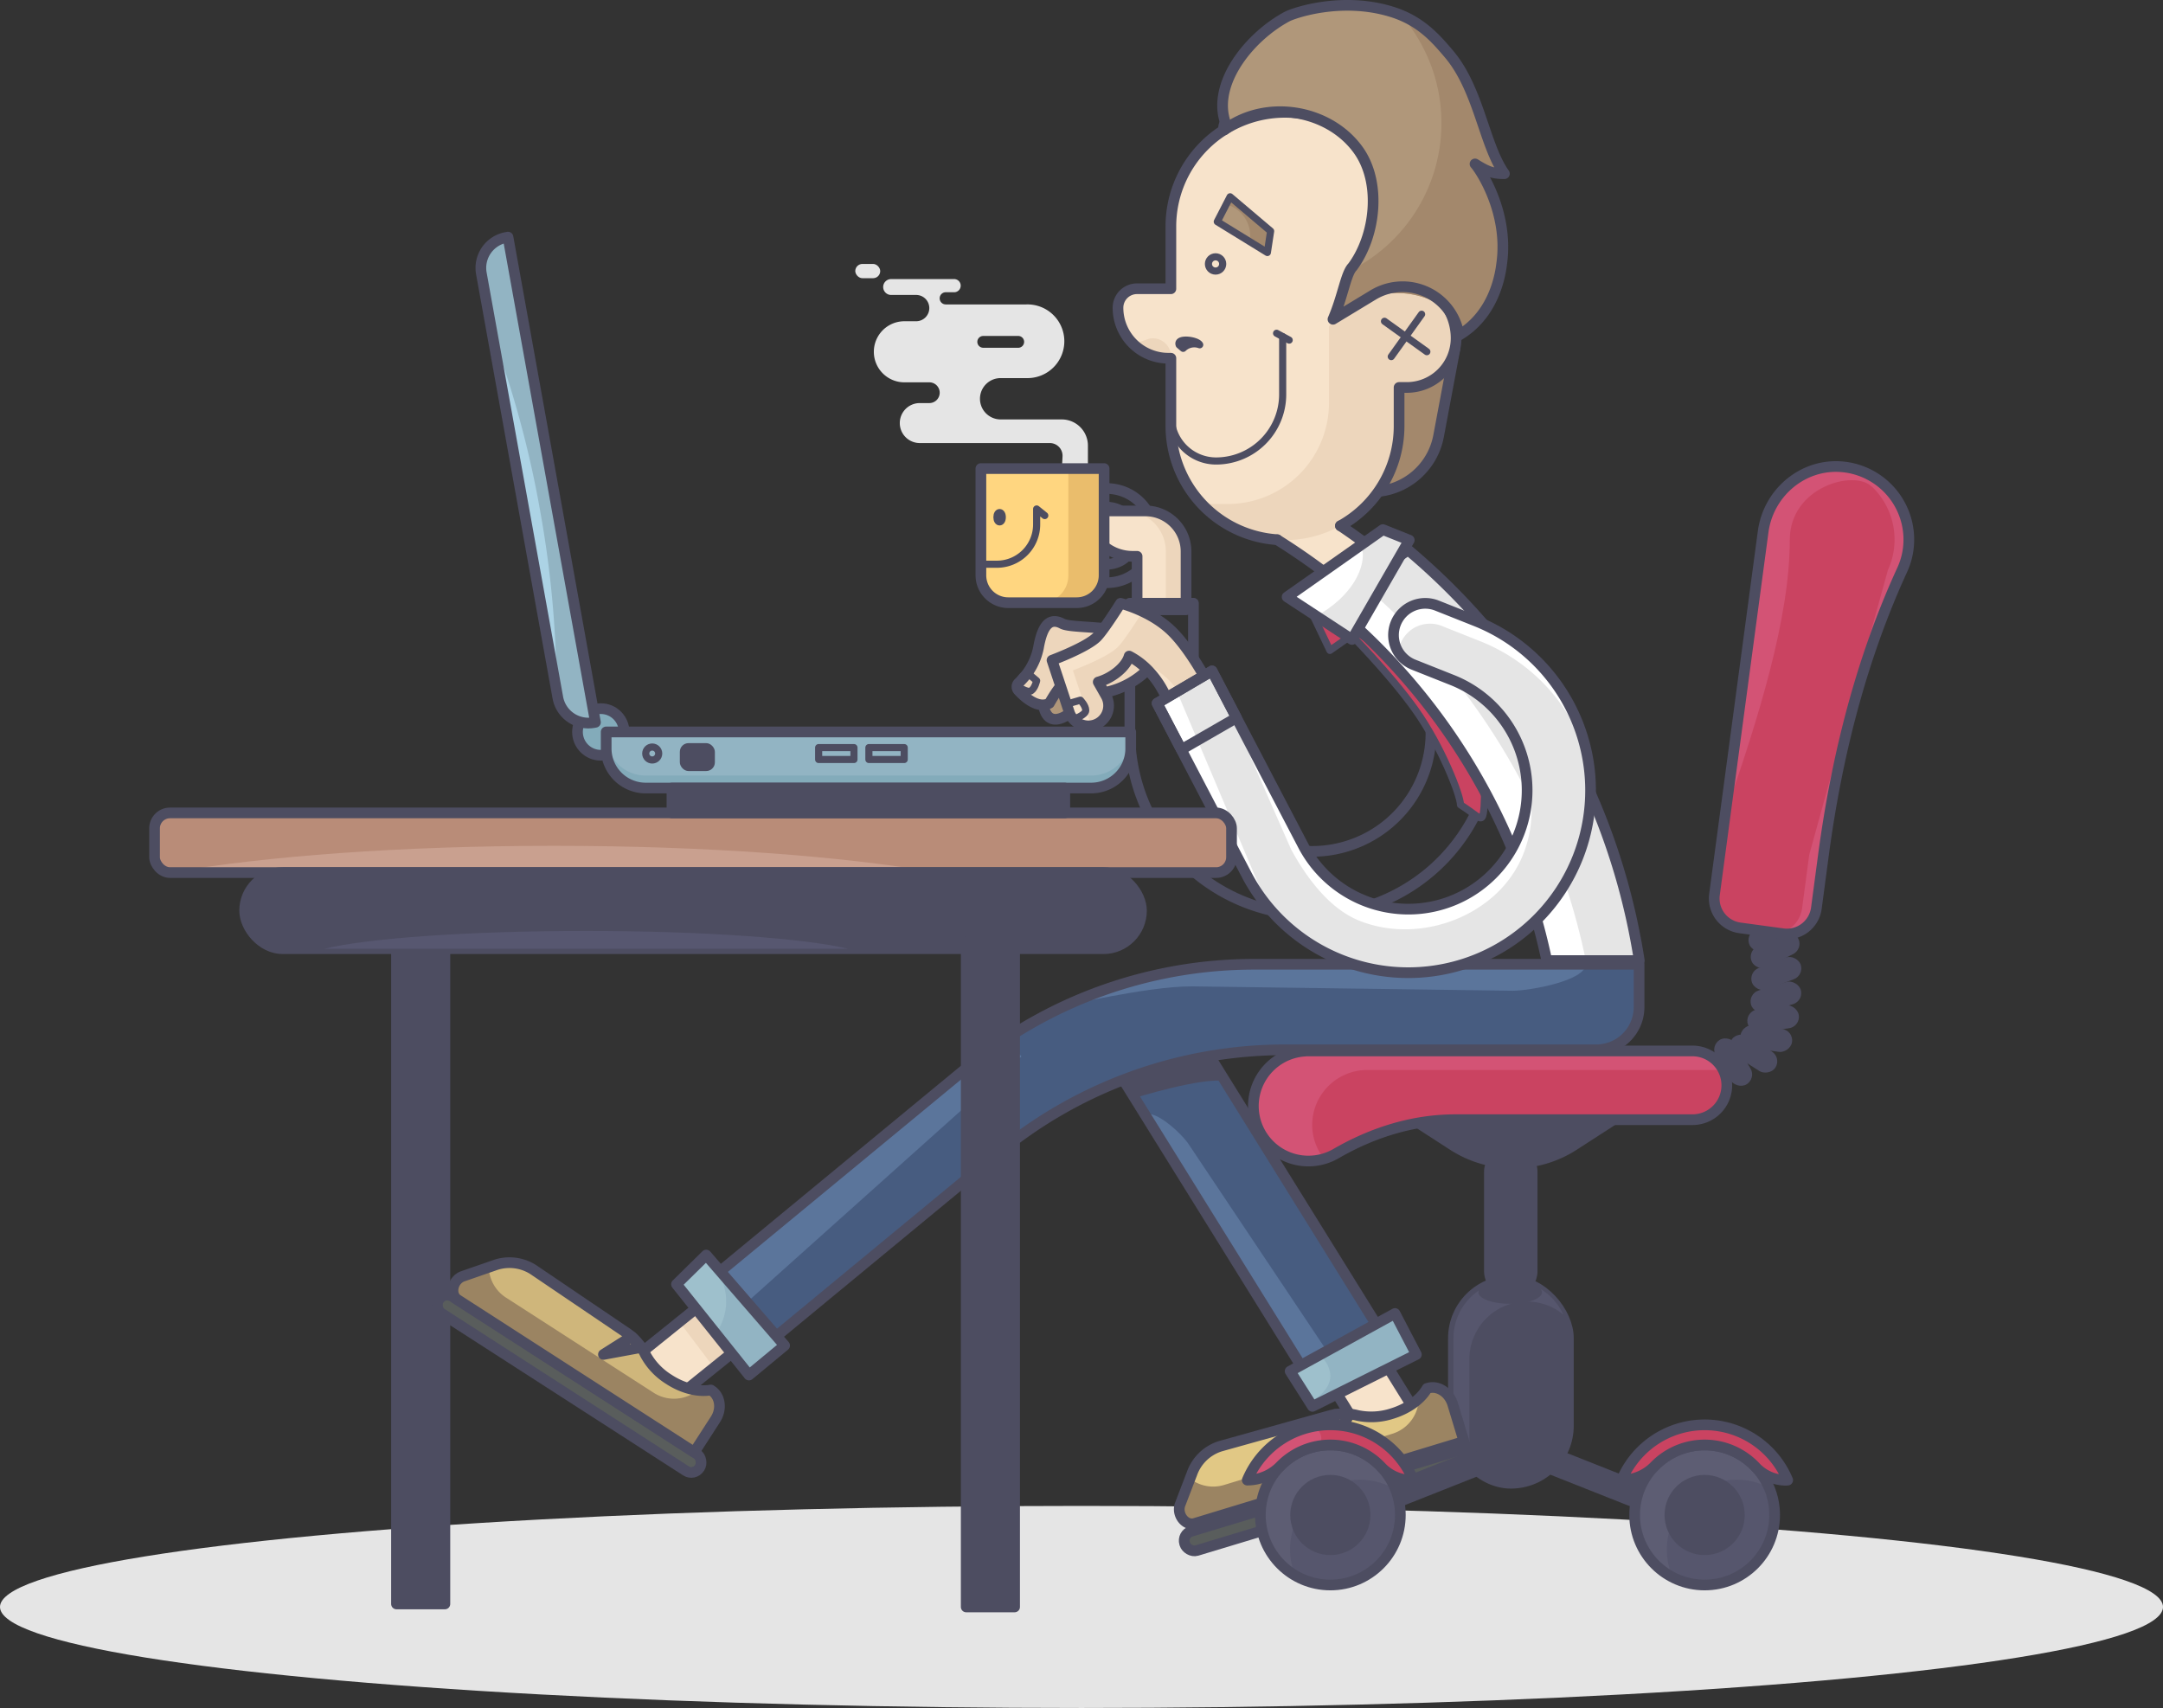 <svg xmlns="http://www.w3.org/2000/svg" viewBox="0 0 606.96 479.25"><rect x="0" y="0" width="606.96" height="479.25" fill="#333333" stroke="none"/><defs><style>.cls-1{fill:#e5e5e5;}.cls-16,.cls-2,.cls-8{fill:none;stroke:#4d4d61;}.cls-2,.cls-8{stroke-linecap:round;stroke-linejoin:round;}.cls-2{stroke-width:3px;}.cls-3{fill:#4d4d61;}.cls-4{fill:#56566d;}.cls-5{fill:#f7e3cb;}.cls-6{fill:#edd6bc;}.cls-7{fill:#ffd680;}.cls-16,.cls-8{stroke-width:2px;}.cls-9{fill:#eabd6c;}.cls-10{fill:#ca4361;}.cls-11{fill:#595d5c;}.cls-12{fill:#9b8462;}.cls-13,.cls-28{fill:#e1c885;}.cls-14{fill:#d35375;}.cls-15{fill:#a3886c;}.cls-16{stroke-miterlimit:10;}.cls-17{fill:#b0977a;}.cls-18{fill:#475c80;}.cls-19{fill:#6987af;opacity:0.57;}.cls-20{fill:#fff;}.cls-21{fill:#66667c;opacity:0.44;}.cls-22{fill:#b98c78;}.cls-23{fill:#c9a08f;}.cls-24{fill:#575770;}.cls-25{fill:#83abba;}.cls-26{fill:#92b4c3;}.cls-27{fill:#acd3e5;}.cls-28{opacity:0.74;}.cls-29{fill:#9ec0cc;}</style></defs><title>Asset 1</title><g id="Layer_2" data-name="Layer 2"><g id="Layer_1-2" data-name="Layer 1"><ellipse class="cls-1" cx="303.48" cy="450.9" rx="303.48" ry="28.35"/><rect class="cls-2" x="407.83" y="359.36" width="32.27" height="56.82" rx="16.14" transform="translate(847.94 775.55) rotate(-180)"/><rect class="cls-3" x="407.83" y="359.36" width="32.27" height="56.82" rx="16.14" transform="translate(847.94 775.55) rotate(-180)"/><path class="cls-4" d="M412.33,405.89V381.34a16.14,16.14,0,0,1,16.14-16.13h0a16,16,0,0,1,10.18,3.62A16.13,16.13,0,0,0,424,359.36h0a16.14,16.14,0,0,0-16.14,16.14v24.55a16.13,16.13,0,0,0,6,12.52A16,16,0,0,1,412.33,405.89Z"/><ellipse class="cls-3" cx="423.77" cy="362.61" rx="8.92" ry="3.24"/><path class="cls-3" d="M424,323.83h0a6,6,0,0,1,6,6v27.73a5.09,5.09,0,0,1-5.09,5.09H423.1a5.09,5.09,0,0,1-5.09-5.09V329.79A6,6,0,0,1,424,323.83Z" transform="translate(847.94 686.44) rotate(-180)"/><path class="cls-2" d="M424,323.83h0a6,6,0,0,1,6,6v27.81a5,5,0,0,1-5,5H423a5,5,0,0,1-5-5V329.79A6,6,0,0,1,424,323.83Z" transform="translate(847.94 686.44) rotate(-180)"/><path class="cls-1" d="M297.93,117.69H280.79a5.8,5.8,0,1,1,0-11.6H288a10.34,10.34,0,1,0,0-20.67H265.39a1.71,1.71,0,1,1,0-3.42h2.48a1.85,1.85,0,0,0,0-3.69H250.21a2.23,2.23,0,1,0,0,4.45h6.87a3.69,3.69,0,0,1,3.69,3.69h0a3.69,3.69,0,0,1-3.69,3.69h-3.3a8.57,8.57,0,1,0,0,17.14h7a2.91,2.91,0,0,1,0,5.82H258.1a5.61,5.61,0,0,0,0,11.22h36.5a3.57,3.57,0,0,1,3.56,3.74l-.14,2.8h7.26V125A7.35,7.35,0,0,0,297.93,117.69ZM274.25,95.92a1.65,1.65,0,0,1,1.66-1.65h9.94a1.66,1.66,0,0,1,0,3.31h-9.94A1.66,1.66,0,0,1,274.25,95.92Z"/><rect class="cls-1" x="240" y="74.06" width="7" height="4" rx="2"/><rect class="cls-3" x="483.1" y="290.77" width="6.49" height="14.57" rx="3.25" transform="translate(-84.04 292.62) rotate(-30.96)"/><rect class="cls-3" x="488.81" y="288.35" width="6.49" height="14.57" rx="3.25" transform="translate(-21.7 551.69) rotate(-57.49)"/><rect class="cls-3" x="492.38" y="284.09" width="6.49" height="14.57" rx="3.25" transform="translate(139.63 742.82) rotate(-82.19)"/><rect class="cls-3" x="490.27" y="282.66" width="14.57" height="6.49" rx="3.25" transform="translate(-35.65 73.77) rotate(-8.19)"/><rect class="cls-3" x="491.05" y="276.61" width="14.57" height="6.49" rx="3.25" transform="translate(-59.94 157.42) rotate(-16.95)"/><rect class="cls-3" x="491.17" y="269.91" width="14.57" height="6.49" rx="3.25" transform="translate(-64.81 196.99) rotate(-21.02)"/><rect class="cls-3" x="490.83" y="263.43" width="14.57" height="6.49" rx="3.25" transform="translate(-66.79 255.97) rotate(-27.08)"/><rect class="cls-3" x="490.2" y="258.73" width="14.57" height="6.49" rx="3.25" transform="translate(-64.7 253.91) rotate(-26.95)"/><path class="cls-2" d="M310.59,137.08a13.21,13.21,0,1,0,13.21,13.21A13.22,13.22,0,0,0,310.59,137.08Zm0,21.24a8,8,0,1,1,8-8A8,8,0,0,1,310.59,158.32Z"/><path class="cls-5" d="M321.44,143.36H310.06a4,4,0,0,0-3.53,5.93,12.73,12.73,0,0,0,11.27,6.81h1.28v15h13.74V154.73A11.38,11.38,0,0,0,321.44,143.36Z"/><path class="cls-6" d="M321.44,143.36h-5.67a11.38,11.38,0,0,1,11.38,11.37v16.38h5.67V154.73A11.38,11.38,0,0,0,321.44,143.36Z"/><path class="cls-2" d="M321.44,143.36H308.6a3,3,0,0,0-2.91,3.95,12.74,12.74,0,0,0,12.11,8.79h1.28v15h13.74V154.73A11.38,11.38,0,0,0,321.44,143.36Z"/><path class="cls-7" d="M282.93,131.48h19.21a7.68,7.68,0,0,1,7.68,7.68v29.95a0,0,0,0,1,0,0H275.25a0,0,0,0,1,0,0V139.16A7.68,7.68,0,0,1,282.93,131.48Z" transform="translate(585.07 300.59) rotate(180)"/><path class="cls-8" d="M275.25,158.32h4.49a11.15,11.15,0,0,0,11.15-11.15v-4.35l2.28,1.84"/><path class="cls-9" d="M299.79,131.48v30a7.68,7.68,0,0,1-7.68,7.68h10a7.68,7.68,0,0,0,7.68-7.68v-30Z"/><path class="cls-2" d="M282.93,131.48h19.21a7.68,7.68,0,0,1,7.68,7.68v29.95a0,0,0,0,1,0,0H275.25a0,0,0,0,1,0,0V139.16A7.68,7.68,0,0,1,282.93,131.48Z" transform="translate(585.07 300.59) rotate(180)"/><polygon class="cls-10" points="368.22 172.11 373.19 182.5 380.61 177.3 368.22 172.11"/><polygon class="cls-8" points="368.22 172.11 373.19 182.5 380.61 177.3 368.22 172.11"/><rect class="cls-5" x="355.53" y="303.12" width="16.07" height="108.07" transform="translate(860.85 468.72) rotate(148.15)"/><rect class="cls-2" x="355.53" y="303.12" width="16.07" height="108.07" transform="translate(860.85 468.72) rotate(148.15)"/><polygon class="cls-5" points="179.07 380.23 284.98 295.01 295.2 307.4 189.3 392.63 179.07 380.23"/><polygon class="cls-6" points="190.65 370.91 200.34 383.74 210 376.25 200.32 363.13 190.65 370.91"/><polygon class="cls-2" points="179.07 380.23 284.98 295.01 295.2 307.4 189.3 392.63 179.07 380.23"/><path class="cls-2" d="M407,172.2l-7.61-8.82A8.92,8.92,0,0,0,385.85,175l7.61,8.82a33.33,33.33,0,0,1-3.48,47h0a33.34,33.34,0,0,1-55.09-25.26v-36.3H317.05v36.3A51.21,51.21,0,0,0,329.47,239h0a51.17,51.17,0,0,0,72.16,5.34h0A51.17,51.17,0,0,0,407,172.2Z"/><path class="cls-10" d="M378.32,177.3s11.51,11.53,18.85,21.86,12.66,24,12.66,26.67c4.16,2.66,5.34,4.17,6,3.5s.75-4.75.75-8.21S384.09,173.46,378.32,177.3Z"/><path class="cls-8" d="M378.32,177.3s11.51,11.53,18.85,21.86,12.66,24,12.66,26.67c4.16,2.66,5.34,4.17,6,3.5s.75-4.75.75-8.21S384.09,173.46,378.32,177.3Z"/><rect class="cls-11" x="329.92" y="415.96" width="87.02" height="5.61" rx="2.71" transform="matrix(0.96, -0.29, 0.29, 0.96, -105.72, 126.82)"/><rect class="cls-2" x="329.92" y="415.96" width="87.02" height="5.61" rx="2.71" transform="matrix(0.96, -0.29, 0.29, 0.96, -105.72, 126.82)"/><path class="cls-12" d="M400.78,389.49l-.33.09c-1.72,3-5.3,5.69-9.88,7.08a18.82,18.82,0,0,1-9.61.51,15.29,15.29,0,0,0-7.63,0l-30.78,8.6a12.37,12.37,0,0,0-8.09,7.75l-3.28,8.55c-1.1,2.86,1.42,6.19,4.08,5.39l75.55-23L407.64,394C406.63,390.73,403.58,388.71,400.78,389.49Z"/><path class="cls-13" d="M334.46,413.51l-.53,1.37a10.53,10.53,0,0,0,9.56,1.79l47.2-14.36a10.51,10.51,0,0,0,7.43-9.87,19.41,19.41,0,0,1-7.55,4.22,18.82,18.82,0,0,1-9.61.51,15.29,15.29,0,0,0-7.63,0l-30.78,8.6A12.37,12.37,0,0,0,334.46,413.51Z"/><path class="cls-2" d="M400.78,389.49l-.33.09c-1.72,3-5.3,5.69-9.88,7.08a18.82,18.82,0,0,1-9.61.51,15.29,15.29,0,0,0-7.63,0l-30.78,8.6a12.37,12.37,0,0,0-8.09,7.75l-3.28,8.55c-1.1,2.86,1.42,6.19,4.08,5.39l75.55-23L407.64,394C406.63,390.73,403.58,388.71,400.78,389.49Z"/><polygon class="cls-2" points="373.35 406.12 378.71 396.79 374.64 396.87 373.35 406.12"/><path class="cls-5" d="M358.43,151.47a181.21,181.21,0,0,1,81.71,118.06h13.77a181.18,181.18,0,0,0-77.77-122"/><path class="cls-2" d="M441.62,321.36l11.11-7.18H396.61l11.11,7.18A31.26,31.26,0,0,0,441.62,321.36Z"/><path class="cls-3" d="M441.62,321.36l11.11-7.18H396.61l11.11,7.18A31.26,31.26,0,0,0,441.62,321.36Z"/><path class="cls-5" d="M372.93,149.09a32,32,0,0,0,19.67-29.53V108.72h2.16A13.84,13.84,0,0,0,408.6,94.89c0-7.64-5.32-14.71-13-14.71l-3.68.34.64-17a32,32,0,0,0-32-32h0a32,32,0,0,0-32,32v17.5h-9.5a5.33,5.33,0,0,0-5.34,5.33,14.17,14.17,0,0,0,14.17,14.17h.67v19a32,32,0,0,0,29.83,31.91"/><path class="cls-10" d="M474.89,294.89H367a9.28,9.28,0,0,0-1.06.06,15.44,15.44,0,1,0,8.92,28.77c10.23-5.93,21.64-9.54,33.47-9.54h66.59a9.64,9.64,0,0,0,9.64-9.65h0A9.64,9.64,0,0,0,474.89,294.89Z"/><path class="cls-14" d="M368.25,316.74a15.45,15.45,0,0,1,14.2-16.46,9.28,9.28,0,0,1,1.06-.06h100a9.65,9.65,0,0,0-8.62-5.33H367a9.28,9.28,0,0,0-1.06.06,15.44,15.44,0,1,0,5.61,30.19A15.29,15.29,0,0,1,368.25,316.74Z"/><path class="cls-2" d="M474.89,294.89H367a9.28,9.28,0,0,0-1.06.06,15.44,15.44,0,1,0,8.92,28.77c10.23-5.93,21.64-9.54,33.47-9.54h66.59a9.64,9.64,0,0,0,9.64-9.65h0A9.64,9.64,0,0,0,474.89,294.89Z"/><rect class="cls-3" x="445.24" y="399.35" width="7.37" height="31.99" transform="translate(1000.4 150.92) rotate(111.61)"/><path class="cls-3" d="M401.78,399.35h0a3.68,3.68,0,0,1,3.68,3.68v28.31a0,0,0,0,1,0,0h-7.37a0,0,0,0,1,0,0V403A3.68,3.68,0,0,1,401.78,399.35Z" transform="translate(639.99 -111.14) rotate(68.39)"/><path class="cls-15" d="M408.3,97.74l-4.62,24.62a19.2,19.2,0,0,1-21,15.53h-.05l11.84-49.72Z"/><path class="cls-2" d="M408.3,97.74l-4.62,24.62a19.2,19.2,0,0,1-21,15.53h-.05l11.84-49.72Z"/><path class="cls-6" d="M328.6,102.24V100a5.12,5.12,0,0,0-6-5l-3.72,1.26Z"/><path class="cls-6" d="M394.37,81.06H392.6V64c-7.7,11.94-19.67,27.61-19.67,27.61V113a28.41,28.41,0,0,1-28.42,28.42h-7.26a31.9,31.9,0,0,0,23.35,10.13h0a32,32,0,0,0,32-32V108.72h2.16a13.84,13.84,0,0,0,13.82-14.5A14.09,14.09,0,0,0,394.37,81.06Z"/><path class="cls-2" d="M376.14,147.53a32,32,0,0,0,16.46-28V108.72h2.16A13.84,13.84,0,0,0,408.6,94.89c0-7.64-5.32-14.71-13-14.71l-3.68.34.64-17a32,32,0,0,0-32-32h0a32,32,0,0,0-32,32v17.5h-9.5a5.33,5.33,0,0,0-5.34,5.33,14.17,14.17,0,0,0,14.17,14.17h.67v19a32,32,0,0,0,29.83,31.91"/><circle class="cls-16" cx="341.1" cy="74.06" r="2"/><path class="cls-8" d="M359.93,94.48v16.18a18.69,18.69,0,0,1-18.69,18.69h0A12.64,12.64,0,0,1,328.6,116.7"/><line class="cls-8" x1="358.22" y1="93.51" x2="361.76" y2="95.43"/><polygon class="cls-17" points="345.18 55.22 341.58 62.2 355.64 70.85 356.55 64.85 345.18 55.22"/><path class="cls-15" d="M345.18,55.22l-1.11,2.15a9.07,9.07,0,0,1,6.75,8.69,8.88,8.88,0,0,1-.17,1.72l5,3.07.91-6Z"/><polygon class="cls-8" points="345.18 55.22 341.58 62.2 355.64 70.85 356.55 64.85 345.18 55.22"/><path class="cls-17" d="M413.91,46c3.44,2.15,4.94,2.73,8.24,2.73-5.72-8-7.12-23.67-15.6-33.63-3.79-4.46-8.08-9.41-16.29-11.87C376.2-1,362.88,3.73,361.18,4.64c-10.29,5.51-20.58,18.09-17.58,28.92.34,1.24-.68,2,0,2.88,11.27-8.62,29.09-6,37.5,5.6h0c6.65,9.18,4.9,24.15-1.56,32.83-1.89,1.89-2.71,8.32-5.49,14.71L381.59,85c7.73-4.68,19.28-3.28,25.67,3.11h0a15.78,15.78,0,0,1,2.14,5.93,23.12,23.12,0,0,0,3-2.13c7.42-6.23,8.7-15.55,9-18C423.39,59.57,415.44,47.7,413.91,46Z"/><path class="cls-15" d="M422.15,48.72c-5.72-8-7.12-23.67-15.6-33.63-3.31-3.9-7-8.17-13.35-10.82A46.26,46.26,0,0,1,378.75,76c-1.39,2.69-2.34,8.13-4.7,13.55L381.59,85c7.73-4.68,19.28-3.28,25.67,3.11h0a15.78,15.78,0,0,1,2.14,5.93,23.12,23.12,0,0,0,3-2.13c7.42-6.23,8.7-15.55,9-18,2-14.32-6-26.19-7.52-27.9C417.35,48.14,418.85,48.72,422.15,48.72Z"/><path class="cls-2" d="M413.91,46c3.44,2.15,4.94,2.73,8.24,2.73-5.72-8-7.12-23.67-15.6-33.63-3.79-4.46-8.08-9.41-16.29-11.87C376.2-1,362.88,3.73,361.18,4.64c-10.29,5.51-20.58,18.09-17.58,28.92.34,1.24-.68,2,0,2.88,11.27-8.62,29.09-6,37.5,5.6h0c6.65,9.18,4.9,24.15-1.56,32.83-1.89,1.89-2.71,8.32-5.49,14.71l11.3-6.84a16,16,0,0,1,21.91,5.39h0a15.74,15.74,0,0,1,2.14,5.92h0a22.45,22.45,0,0,0,3-2.13c7.42-6.23,8.7-15.55,9-18C423.39,59.57,415.44,47.7,413.91,46Z"/><line class="cls-8" x1="388.5" y1="90.15" x2="400.39" y2="98.68"/><line class="cls-8" x1="398.92" y1="88.17" x2="390.4" y2="100.06"/><path class="cls-8" d="M330.9,96.79l1.11.95a4.46,4.46,0,0,1,4.64-1C335.9,95.35,330.05,94.66,330.9,96.79Z"/><path class="cls-2" d="M358.43,151.47a181.21,181.21,0,0,1,81.71,118.06h13.77a181.18,181.18,0,0,0-77.77-122"/><rect class="cls-18" x="291.04" y="322.6" width="116.07" height="24.07" transform="translate(249 807.73) rotate(-121.85)"/><path class="cls-19" d="M320.31,311.89l44.13,70.29h0c2.82-1.75,11.26,2.11,9.51-.71l-40.32-60.29c-1.76-2.83-9.54-10.08-12.36-8.33Z"/><path class="cls-3" d="M318.41,308.08s18.86-5.88,25.39-4.73c-6.63-12.69-9-15.19-9-15.19l-25.33,8.17Z"/><rect class="cls-2" x="291.04" y="322.6" width="116.07" height="24.07" transform="translate(249 807.73) rotate(-121.85)"/><path class="cls-18" d="M271.55,299.42,194.48,363l15.32,18.56,70.39-58.1a126.3,126.3,0,0,1,80.4-28.89h87.35a12,12,0,0,0,12-12v-12h-108A126.27,126.27,0,0,0,271.55,299.42Z"/><path class="cls-19" d="M199.27,359.07l6.81,9.49,80.52-72.12-4.13-5.09a129.14,129.14,0,0,0-10.92,8.07Z"/><path class="cls-19" d="M334.46,276.77,424.51,278c4.68,0,20.46-2.79,20.46-7.46h-93c-9.6,0-39.79,4.74-50.89,10.71C298.27,282.73,321,276.77,334.46,276.77Z"/><path class="cls-2" d="M271.55,299.42,194.48,363l15.32,18.56,70.39-58.1a126.3,126.3,0,0,1,80.4-28.89h87.35a12,12,0,0,0,12-12v-12h-108A126.27,126.27,0,0,0,271.55,299.42Z"/><path class="cls-1" d="M460,269.53a188,188,0,0,0-64.87-115.2l-21.91,15.2a176,176,0,0,1,60.82,100Z"/><path class="cls-20" d="M434,269.53h11a188,188,0,0,0-63.21-106l-8.65,6A176,176,0,0,1,434,269.53Z"/><path class="cls-2" d="M460,269.53a188,188,0,0,0-64.87-115.2l-21.91,15.2a176,176,0,0,1,60.82,100Z"/><path class="cls-17" d="M300.14,200.15s-8.32,6.93-7.56-7.32c.35-6.52,8.75-6.34,8.75-6.34l.9,6.09Z"/><path class="cls-2" d="M300.14,200.15s-8.32,6.93-7.56-7.32c.35-6.52,8.75-6.34,8.75-6.34l.9,6.09Z"/><path class="cls-6" d="M324.71,184.77h0a23.65,23.65,0,0,1-17.07,9.88c-5.22.49-5.07-11.49-13.18,2.68-3.24,1.67-7-1.74-8.75-3.66a1.43,1.43,0,0,1,.1-2,18.22,18.22,0,0,0,5.58-9.81c.92-5.24,2.62-9,6.69-6.83C301.67,176.91,324.05,174.26,324.71,184.77Z"/><path class="cls-2" d="M324.71,184.77h0a23.65,23.65,0,0,1-17.07,9.88c-5.22.49-5.07-11.49-13.18,2.68-3.21,1.66-6.91-1.66-8.69-3.59a1.51,1.51,0,0,1,.1-2.15,18.34,18.34,0,0,0,5.52-9.76c.92-5.24,2.62-9,6.69-6.83C301.67,176.91,324.05,174.26,324.71,184.77Z"/><path class="cls-6" d="M327.59,196.53s-2.88-8.37-10.74-12.43c-.85,3.07-4.85,6.21-8.67,7.27l2.16,3.82a5.68,5.68,0,0,1-3,8.15h0a5.68,5.68,0,0,1-7.19-3.19l-4.94-14.89s9.56-3.55,12.53-6.47c2-2,6.7-9.5,6.7-9.5s8.7,2.12,14.57,8c4.88,4.88,9.29,13.18,9.29,13.18Z"/><path class="cls-5" d="M306,203l-4.93-14.9s9.55-3.54,12.53-6.47c2-1.95,6.7-9.49,6.7-9.49a32,32,0,0,1,3.32,1.08,38.2,38.2,0,0,0-9.2-3.9s-4.71,7.54-6.7,9.5c-3,2.92-12.53,6.47-12.53,6.47l4.94,14.89a5.68,5.68,0,0,0,6.18,3.45A6.14,6.14,0,0,1,306,203Z"/><path class="cls-5" d="M322.72,186.92a6.36,6.36,0,0,1-.5,1.23,25.51,25.51,0,0,1,5.37,8.38l3.41-1.94A22.33,22.33,0,0,0,322.72,186.92Z"/><path class="cls-2" d="M327.59,196.53s-2.88-8.37-10.74-12.43c-.85,3.07-4.85,6.21-8.67,7.27l2.16,3.82a5.68,5.68,0,0,1-3,8.15h0a5.68,5.68,0,0,1-7.19-3.19l-4.94-14.89s9.56-3.55,12.53-6.47c2-2,6.7-9.5,6.7-9.5s8.7,2.12,14.57,8c4.88,4.88,9.29,13.18,9.29,13.18Z"/><path class="cls-8" d="M300.17,197.33l3-.87s1.5,1.54,1.5,2.87-3.46,2.5-3.46,2.5S298.92,198.58,300.17,197.33Z"/><path class="cls-8" d="M288.5,189l2.39,2s-.45,2.1-1.56,2.84-4-1.49-4-1.49S286.77,188.7,288.5,189Z"/><path class="cls-1" d="M340.11,188.27l25.54,48.91a33.33,33.33,0,0,0,17.25,15.56h0a33.31,33.31,0,0,0,43.27-18.67h0a33.3,33.3,0,0,0-18.67-43.26l-10.82-4.3a8.92,8.92,0,0,1-5-11.64h0a8.91,8.91,0,0,1,11.56-4.94l10.82,4.3a51.16,51.16,0,0,1,28.66,66.43h0a51.16,51.16,0,0,1-66.43,28.66h0a51.18,51.18,0,0,1-26.49-23.88l-25.12-48.11Z"/><polygon class="cls-1" points="346.97 201.41 340.11 188.26 324.71 197.33 331.5 210.32 346.97 201.41"/><path class="cls-20" d="M324.71,197.33l25.12,48.11a51.75,51.75,0,0,0,3,5c-.56-3.55,3,4,3,4l-25.59-60.45Z"/><polygon class="cls-2" points="346.97 201.41 340.11 188.26 324.71 197.33 331.5 210.32 346.97 201.41"/><path class="cls-20" d="M393,180.57a8.92,8.92,0,0,1,11.56-4.94l10.82,4.3a51.09,51.09,0,0,1,30.39,33.8,51.12,51.12,0,0,0-31.64-39.5l-10.82-4.3a8.91,8.91,0,0,0-11.56,4.94h0a8.89,8.89,0,0,0,.66,8A9.16,9.16,0,0,1,393,180.57Z"/><path class="cls-20" d="M341.38,190.71l20.95,47.69c5.26,9.63,11.82,17.1,19.25,20,17.11,6.79,39.05-1.57,45.84-18.67h0a33.15,33.15,0,0,0,.84-22.23,33.11,33.11,0,0,1-2.09,16.52h0a33.33,33.33,0,0,1-60.52,3.11l-25.54-48.91"/><path class="cls-2" d="M340.11,188.27l25.54,48.91a33.33,33.33,0,0,0,17.25,15.56h0a33.31,33.31,0,0,0,43.27-18.67h0a33.3,33.3,0,0,0-18.67-43.26l-10.82-4.3a8.92,8.92,0,0,1-5-11.64h0a8.91,8.91,0,0,1,11.56-4.94l10.82,4.3a51.16,51.16,0,0,1,28.66,66.43h0a51.16,51.16,0,0,1-66.43,28.66h0a51.18,51.18,0,0,1-26.49-23.88l-25.12-48.11Z"/><polygon class="cls-1" points="395.45 151.56 379.38 179.43 361.18 167.5 388.05 148.6 395.45 151.56"/><path class="cls-20" d="M382,152.86,361.18,167.5l8.16,5.35.3-.15C378.83,167.68,384,159.15,382,152.86Z"/><polygon class="cls-2" points="395.45 151.56 379.38 179.43 361.18 167.5 388.05 148.6 395.45 151.56"/><circle class="cls-4" cx="373.31" cy="425.1" r="19.64"/><path class="cls-21" d="M362,434.84a19.61,19.61,0,0,1,29.56-16.93A19.63,19.63,0,1,0,363.39,442,19.53,19.53,0,0,1,362,434.84Z"/><circle class="cls-2" cx="373.31" cy="425.1" r="19.64"/><circle class="cls-2" cx="373.31" cy="425.1" r="9.75"/><circle class="cls-3" cx="373.31" cy="425.1" r="9.75"/><path class="cls-10" d="M396.12,415.35a11.79,11.79,0,0,1-8.56-3.76,19.59,19.59,0,0,0-28.22-.28,13,13,0,0,1-9.23,4H350a25.25,25.25,0,0,1,46.59,0Z"/><path class="cls-14" d="M367.2,400.59A25.36,25.36,0,0,0,350,415.35h.09a12.21,12.21,0,0,0,8.94-3.74c2-2.1,6.13-3.76,9.45-4.82,2.9-.93,3.11-5.12.23-6.11A2.66,2.66,0,0,0,367.2,400.59Z"/><path class="cls-2" d="M396.12,415.35a11.79,11.79,0,0,1-8.56-3.76,19.59,19.59,0,0,0-28.22-.28,13,13,0,0,1-9.23,4H350a25.25,25.25,0,0,1,46.59,0Z"/><circle class="cls-4" cx="478.34" cy="425.1" r="19.64"/><path class="cls-21" d="M467.73,434.84a19.62,19.62,0,0,1,29.57-16.93A19.63,19.63,0,1,0,469.11,442,19.53,19.53,0,0,1,467.73,434.84Z"/><circle class="cls-2" cx="478.34" cy="425.1" r="19.64"/><rect class="cls-2" x="111.26" y="263.41" width="13.58" height="186.65"/><rect class="cls-3" x="111.26" y="263.41" width="13.58" height="186.65"/><circle class="cls-2" cx="478.34" cy="425.1" r="9.75"/><path class="cls-10" d="M501.15,415.35a11.79,11.79,0,0,1-8.56-3.76,19.59,19.59,0,0,0-28.22-.28,13,13,0,0,1-9.22,4h-.1a25.25,25.25,0,0,1,46.59,0Z"/><circle class="cls-3" cx="478.34" cy="425.1" r="9.75"/><path class="cls-2" d="M501.15,415.35a11.79,11.79,0,0,1-8.56-3.76,19.59,19.59,0,0,0-28.22-.28,13,13,0,0,1-9.22,4h-.1a25.25,25.25,0,0,1,46.59,0Z"/><rect class="cls-22" x="43.37" y="228.1" width="302.21" height="16.74" rx="4.33"/><path class="cls-23" d="M155.4,237.33c-42.73,0-81.09,2.9-107.44,7.51H262.83C236.48,240.23,198.12,237.33,155.4,237.33Z"/><rect class="cls-2" x="43.37" y="228.1" width="302.21" height="16.74" rx="4.33"/><rect class="cls-2" x="68.65" y="244.84" width="251.66" height="21.36" rx="10.68"/><rect class="cls-3" x="68.65" y="244.84" width="251.66" height="21.36" rx="10.68"/><path class="cls-24" d="M164.5,261.22c-32.87,0-61.11,2-73.48,5H238C225.61,263.27,197.37,261.22,164.5,261.22Z"/><circle class="cls-25" cx="168.59" cy="205.38" r="6.54"/><circle class="cls-2" cx="168.59" cy="205.38" r="6.54"/><path class="cls-26" d="M145.74,66.24h.46a8.7,8.7,0,0,1,8.7,8.7V195.87a8.7,8.7,0,0,1-8.7,8.7h-.46a0,0,0,0,1,0,0V66.24A0,0,0,0,1,145.74,66.24Z" transform="translate(322.27 242) rotate(169.78)"/><path class="cls-27" d="M156.17,193.69a286,286,0,0,0-4.47-49.61,283.94,283.94,0,0,0-13.51-50.14Z"/><path class="cls-2" d="M145.74,66.24h.46a8.7,8.7,0,0,1,8.7,8.7V195.87a8.7,8.7,0,0,1-8.7,8.7h-.46a0,0,0,0,1,0,0V66.24A0,0,0,0,1,145.74,66.24Z" transform="translate(322.27 242) rotate(169.78)"/><rect class="cls-2" x="271.13" y="264.25" width="13.58" height="186.65"/><rect class="cls-3" x="271.13" y="264.25" width="13.58" height="186.65"/><path class="cls-26" d="M181.16,205.38h125a11.09,11.09,0,0,1,11.09,11.09v4.65a0,0,0,0,1,0,0H170.06a0,0,0,0,1,0,0v-4.65A11.09,11.09,0,0,1,181.16,205.38Z" transform="translate(487.35 426.5) rotate(-180)"/><path class="cls-25" d="M306.2,217.62h-125a11.1,11.1,0,0,1-11.1-11.09V210a11.09,11.09,0,0,0,11.1,11.09h125A11.09,11.09,0,0,0,317.29,210v-3.5A11.1,11.1,0,0,1,306.2,217.62Z"/><path class="cls-2" d="M181.16,205.38h125a11.09,11.09,0,0,1,11.09,11.09v4.65a0,0,0,0,1,0,0H170.06a0,0,0,0,1,0,0v-4.65A11.09,11.09,0,0,1,181.16,205.38Z" transform="translate(487.35 426.5) rotate(-180)"/><rect class="cls-2" x="188.56" y="221.12" width="110.23" height="6.98" transform="translate(487.35 449.22) rotate(-180)"/><rect class="cls-3" x="188.56" y="221.12" width="110.23" height="6.98" transform="translate(487.35 449.22) rotate(-180)"/><rect class="cls-8" x="243.83" y="209.76" width="9.91" height="3.34" transform="translate(497.56 422.87) rotate(-180)"/><rect class="cls-8" x="229.72" y="209.76" width="9.91" height="3.34" transform="translate(469.35 422.87) rotate(-180)"/><circle class="cls-8" cx="183.02" cy="211.43" r="1.82"/><path class="cls-10" d="M535.46,154.09A20.5,20.5,0,0,0,517.13,131c-11.06-1.09-20.89,7.15-22.37,18.17L481.1,251a8.33,8.33,0,0,0,7.15,9.36L500.32,262a8.34,8.34,0,0,0,9.37-7.15l2-15c3.69-27.52,10.5-54.69,22.08-79.93A20.07,20.07,0,0,0,535.46,154.09Z"/><path class="cls-14" d="M507.69,239.84l-2,15a8.32,8.32,0,0,1-6.41,7l1.06.14a8.34,8.34,0,0,0,9.37-7.15l2-15c3.69-27.52,10.5-54.69,22.08-79.93a20.07,20.07,0,0,0,1.68-5.82A20.5,20.5,0,0,0,517.13,131a19.94,19.94,0,0,0-3.94,0,20.49,20.49,0,0,1,18.26,23.12,20.07,20.07,0,0,1-1.68,5.82"/><path class="cls-14" d="M494.76,149.13l-10.59,79c9.16-26.27,18.06-54.61,18.06-76.63,0-14.87,18.1-19.89,23.11-14.88-3.26-6.13-13.75-6.69-19.53-3.38C499.67,136.7,495.41,144.28,494.76,149.13Z"/><path class="cls-2" d="M535.46,154.09A20.5,20.5,0,0,0,517.13,131c-11.06-1.09-20.89,7.15-22.37,18.17L481.1,251a8.33,8.33,0,0,0,7.15,9.36L500.32,262a8.34,8.34,0,0,0,9.37-7.15l2-15c3.69-27.52,10.5-54.69,22.08-79.93A20.07,20.07,0,0,0,535.46,154.09Z"/><rect class="cls-11" x="116.22" y="385.47" width="87.02" height="5.61" rx="2.71" transform="translate(235.73 -24.64) rotate(32.79)"/><rect class="cls-2" x="116.22" y="385.47" width="87.02" height="5.61" rx="2.71" transform="translate(235.73 -24.64) rotate(32.79)"/><path class="cls-12" d="M199.75,390.22l-.28-.19c-3.38.61-7.77-.37-11.79-3a18.78,18.78,0,0,1-6.6-7,15.3,15.3,0,0,0-4.92-5.83l-26.47-17.92a12.39,12.39,0,0,0-11.14-1.17l-8.65,3c-2.89,1-3.8,5.1-1.46,6.6l66.38,42.77,5.91-9.16C202.6,395.48,202.16,391.85,199.75,390.22Z"/><path class="cls-28" d="M138.55,355.15l-1.39.49a10.52,10.52,0,0,0,4.81,8.45l41.48,26.72a10.51,10.51,0,0,0,12.34-.72,19.25,19.25,0,0,1-8.11-3,18.78,18.78,0,0,1-6.6-7,15.3,15.3,0,0,0-4.92-5.83l-26.47-17.92A12.39,12.39,0,0,0,138.55,355.15Z"/><path class="cls-2" d="M199.75,390.22l-.28-.19c-3.38.61-7.77-.37-11.79-3a18.78,18.78,0,0,1-6.6-7,15.3,15.3,0,0,0-4.92-5.83l-26.47-17.92a12.39,12.39,0,0,0-11.14-1.17l-8.65,3c-2.89,1-3.8,5.1-1.46,6.6l66.38,42.77,5.91-9.16C202.6,395.48,202.16,391.85,199.75,390.22Z"/><polygon class="cls-2" points="169.33 380.05 179.92 378.1 177.22 375.05 169.33 380.05"/><polygon class="cls-26" points="198.17 352.16 189.83 360.36 210.17 385.83 220.17 377.55 198.17 352.16"/><path class="cls-29" d="M197.58,352.74l-7.75,7.62,11,13.81a15.35,15.35,0,0,0,2.94-9A15.61,15.61,0,0,0,197.58,352.74Z"/><polygon class="cls-2" points="198.17 352.16 189.83 360.36 210.17 385.83 220.17 377.55 198.17 352.16"/><polygon class="cls-26" points="362.02 384.75 368.29 394.62 397.45 380.07 391.45 368.56 362.02 384.75"/><polygon class="cls-26" points="362.02 384.75 368.29 394.62 397.45 380.07 391.45 368.56 362.02 384.75"/><path class="cls-29" d="M373.31,386a7.44,7.44,0,0,0-3.17-5.72L362,384.75l5.47,8.61C371,391.65,373.31,389,373.31,386Z"/><polygon class="cls-2" points="362.02 384.75 368.29 394.62 397.45 380.07 391.45 368.56 362.02 384.75"/><ellipse class="cls-8" cx="280.5" cy="145.13" rx="0.75" ry="1.31"/><rect class="cls-3" x="190.77" y="208.52" width="9.83" height="7.83" rx="2.43"/></g></g></svg>